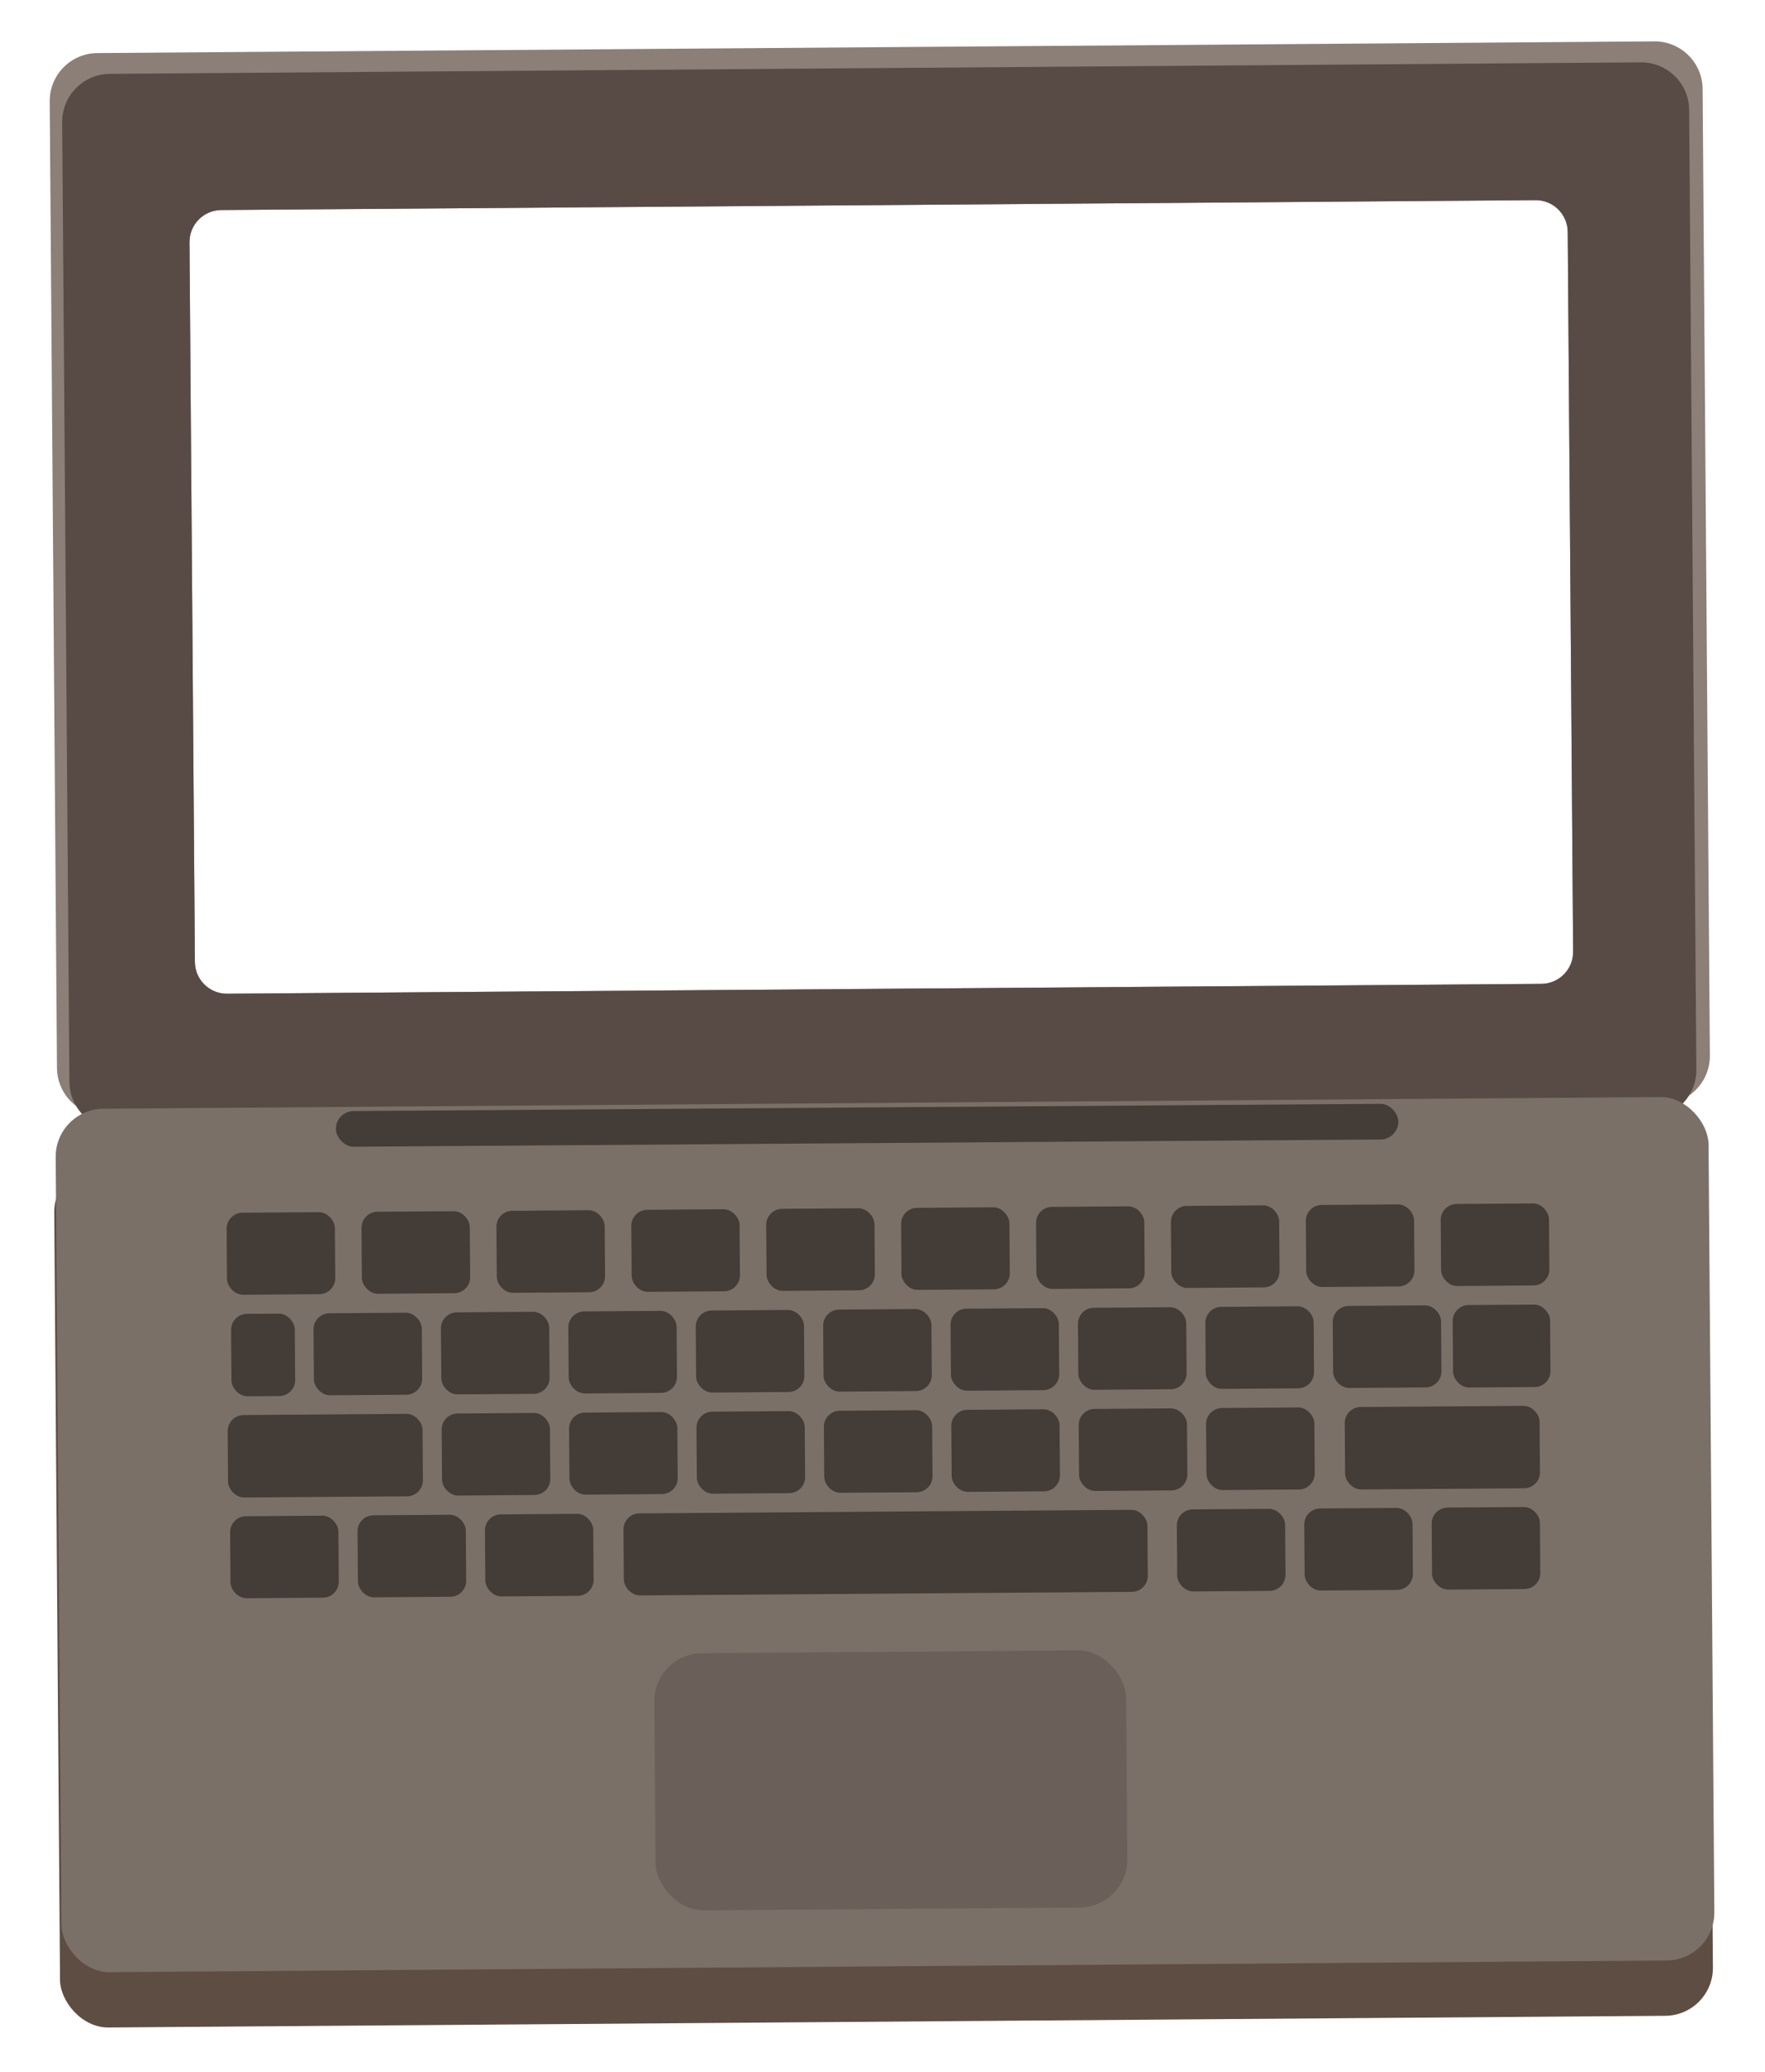 <svg width="552" height="648" viewBox="0 0 552 648" fill="none" xmlns="http://www.w3.org/2000/svg">
<rect x="16.857" y="364.193" width="516.953" height="270.054" rx="15" transform="rotate(-0.43 16.857 364.193)" fill="#5E4D42"/>
<path d="M517.377 12.943C525.661 12.88 532.427 19.546 532.489 27.83L534.759 330.148C534.822 338.432 528.156 345.199 519.872 345.261L32.933 348.918C24.649 348.98 17.883 342.315 17.821 334.03L15.55 31.712C15.488 23.428 22.153 16.662 30.437 16.6L517.377 12.943ZM480.226 62.606L69.188 65.692C63.665 65.734 59.221 70.245 59.263 75.768L60.954 300.879C60.995 306.401 65.505 310.845 71.028 310.804L482.067 307.717C487.589 307.676 492.033 303.165 491.991 297.642L490.301 72.531C490.26 67.009 485.749 62.564 480.226 62.606Z" fill="#8B7F77"/>
<path d="M513.167 19.504C521.451 19.442 528.217 26.107 528.279 34.39L530.534 334.55C530.596 342.833 523.93 349.599 515.647 349.662L36.815 353.258C28.531 353.32 21.764 346.654 21.702 338.37L19.449 38.211C19.387 29.927 26.052 23.162 34.336 23.099L513.167 19.504ZM480.227 62.606L69.19 65.693C63.667 65.734 59.223 70.245 59.264 75.768L60.955 300.879C60.997 306.401 65.507 310.846 71.029 310.804L482.068 307.718C487.591 307.676 492.034 303.165 491.993 297.642L490.303 72.531C490.261 67.009 485.75 62.565 480.227 62.606Z" fill="#584B46"/>
<rect x="17.304" y="346.89" width="516.953" height="270.054" rx="15" transform="rotate(-0.43 17.304 346.89)" fill="#7B7067"/>
<rect x="204.521" y="517.176" width="147.569" height="80.436" rx="15" transform="rotate(-0.43 204.521 517.176)" fill="#6B6059"/>
<rect x="194.957" y="473.367" width="163.865" height="25.657" rx="5" transform="rotate(-0.412 194.957 473.367)" fill="#443C37"/>
<rect x="151.634" y="473.679" width="33.863" height="25.657" rx="5" transform="rotate(-0.412 151.634 473.679)" fill="#443C37"/>
<rect x="217.789" y="441.559" width="33.863" height="25.657" rx="5" transform="rotate(-0.412 217.789 441.559)" fill="#443C37"/>
<rect x="337.328" y="440.7" width="33.863" height="25.657" rx="5" transform="rotate(-0.412 337.328 440.7)" fill="#443C37"/>
<rect x="217.56" y="409.917" width="33.863" height="25.657" rx="5" transform="rotate(-0.412 217.56 409.917)" fill="#443C37"/>
<rect x="239.597" y="378.115" width="33.863" height="25.657" rx="5" transform="rotate(-0.412 239.597 378.115)" fill="#443C37"/>
<rect x="337.099" y="409.058" width="33.863" height="25.657" rx="5" transform="rotate(-0.412 337.099 409.058)" fill="#443C37"/>
<rect x="366.169" y="377.205" width="33.863" height="25.657" rx="5" transform="rotate(-0.412 366.169 377.205)" fill="#443C37"/>
<rect x="177.943" y="441.846" width="33.863" height="25.657" rx="5" transform="rotate(-0.412 177.943 441.846)" fill="#443C37"/>
<rect x="297.48" y="440.986" width="33.863" height="25.657" rx="5" transform="rotate(-0.412 297.48 440.986)" fill="#443C37"/>
<rect x="447.718" y="471.55" width="33.863" height="25.657" rx="5" transform="rotate(-0.412 447.718 471.55)" fill="#443C37"/>
<rect x="111.785" y="473.965" width="33.863" height="25.657" rx="5" transform="rotate(-0.412 111.785 473.965)" fill="#443C37"/>
<rect x="138.093" y="442.132" width="33.863" height="25.657" rx="5" transform="rotate(-0.412 138.093 442.132)" fill="#443C37"/>
<rect x="71.173" y="442.613" width="60.942" height="25.783" rx="5" transform="rotate(-0.412 71.173 442.613)" fill="#443C37"/>
<rect x="420.533" y="440.102" width="60.942" height="25.783" rx="5" transform="rotate(-0.412 420.533 440.102)" fill="#443C37"/>
<rect x="454.293" y="408.215" width="30.471" height="25.783" rx="5" transform="rotate(-0.412 454.293 408.215)" fill="#443C37"/>
<rect x="72.24" y="410.962" width="19.923" height="25.783" rx="5" transform="rotate(-0.412 72.24 410.962)" fill="#443C37"/>
<rect x="377.169" y="440.414" width="33.863" height="25.657" rx="5" transform="rotate(-0.412 377.169 440.414)" fill="#443C37"/>
<rect x="257.632" y="441.273" width="33.863" height="25.657" rx="5" transform="rotate(-0.412 257.632 441.273)" fill="#443C37"/>
<rect x="177.712" y="410.203" width="33.863" height="25.657" rx="5" transform="rotate(-0.412 177.712 410.203)" fill="#443C37"/>
<rect x="197.408" y="378.418" width="33.863" height="25.657" rx="5" transform="rotate(-0.412 197.408 378.418)" fill="#443C37"/>
<rect x="297.251" y="409.344" width="33.863" height="25.657" rx="5" transform="rotate(-0.412 297.251 409.344)" fill="#443C37"/>
<rect x="323.98" y="377.508" width="33.863" height="25.657" rx="5" transform="rotate(-0.412 323.98 377.508)" fill="#443C37"/>
<rect x="407.869" y="471.837" width="33.863" height="25.657" rx="5" transform="rotate(-0.412 407.869 471.837)" fill="#443C37"/>
<rect x="71.939" y="474.252" width="33.863" height="25.657" rx="5" transform="rotate(-0.412 71.939 474.252)" fill="#443C37"/>
<rect x="137.869" y="410.49" width="33.863" height="25.657" rx="5" transform="rotate(-0.412 137.869 410.49)" fill="#443C37"/>
<rect x="155.218" y="378.721" width="33.863" height="25.657" rx="5" transform="rotate(-0.412 155.218 378.721)" fill="#443C37"/>
<rect x="98.023" y="410.776" width="33.863" height="25.657" rx="5" transform="rotate(-0.412 98.023 410.776)" fill="#443C37"/>
<rect x="113.029" y="379.024" width="33.863" height="25.657" rx="5" transform="rotate(-0.412 113.029 379.024)" fill="#443C37"/>
<rect x="70.839" y="379.328" width="33.863" height="25.657" rx="5" transform="rotate(-0.412 70.839 379.328)" fill="#443C37"/>
<rect x="376.943" y="408.771" width="33.863" height="25.657" rx="5" transform="rotate(-0.412 376.943 408.771)" fill="#443C37"/>
<rect x="408.357" y="376.902" width="33.863" height="25.657" rx="5" transform="rotate(-0.412 408.357 376.902)" fill="#443C37"/>
<rect x="416.787" y="408.485" width="33.863" height="25.657" rx="5" transform="rotate(-0.412 416.787 408.485)" fill="#443C37"/>
<rect x="450.548" y="376.598" width="33.863" height="25.657" rx="5" transform="rotate(-0.412 450.548 376.598)" fill="#443C37"/>
<rect x="257.406" y="409.631" width="33.863" height="25.657" rx="5" transform="rotate(-0.412 257.406 409.631)" fill="#443C37"/>
<rect x="281.789" y="377.811" width="33.863" height="25.657" rx="5" transform="rotate(-0.412 281.789 377.811)" fill="#443C37"/>
<rect x="368.021" y="472.123" width="33.863" height="25.657" rx="5" transform="rotate(-0.412 368.021 472.123)" fill="#443C37"/>
<rect x="105.011" y="347.539" width="332.275" height="11.156" rx="5.578" transform="rotate(-0.403 105.011 347.539)" fill="#443C37"/>
</svg>

